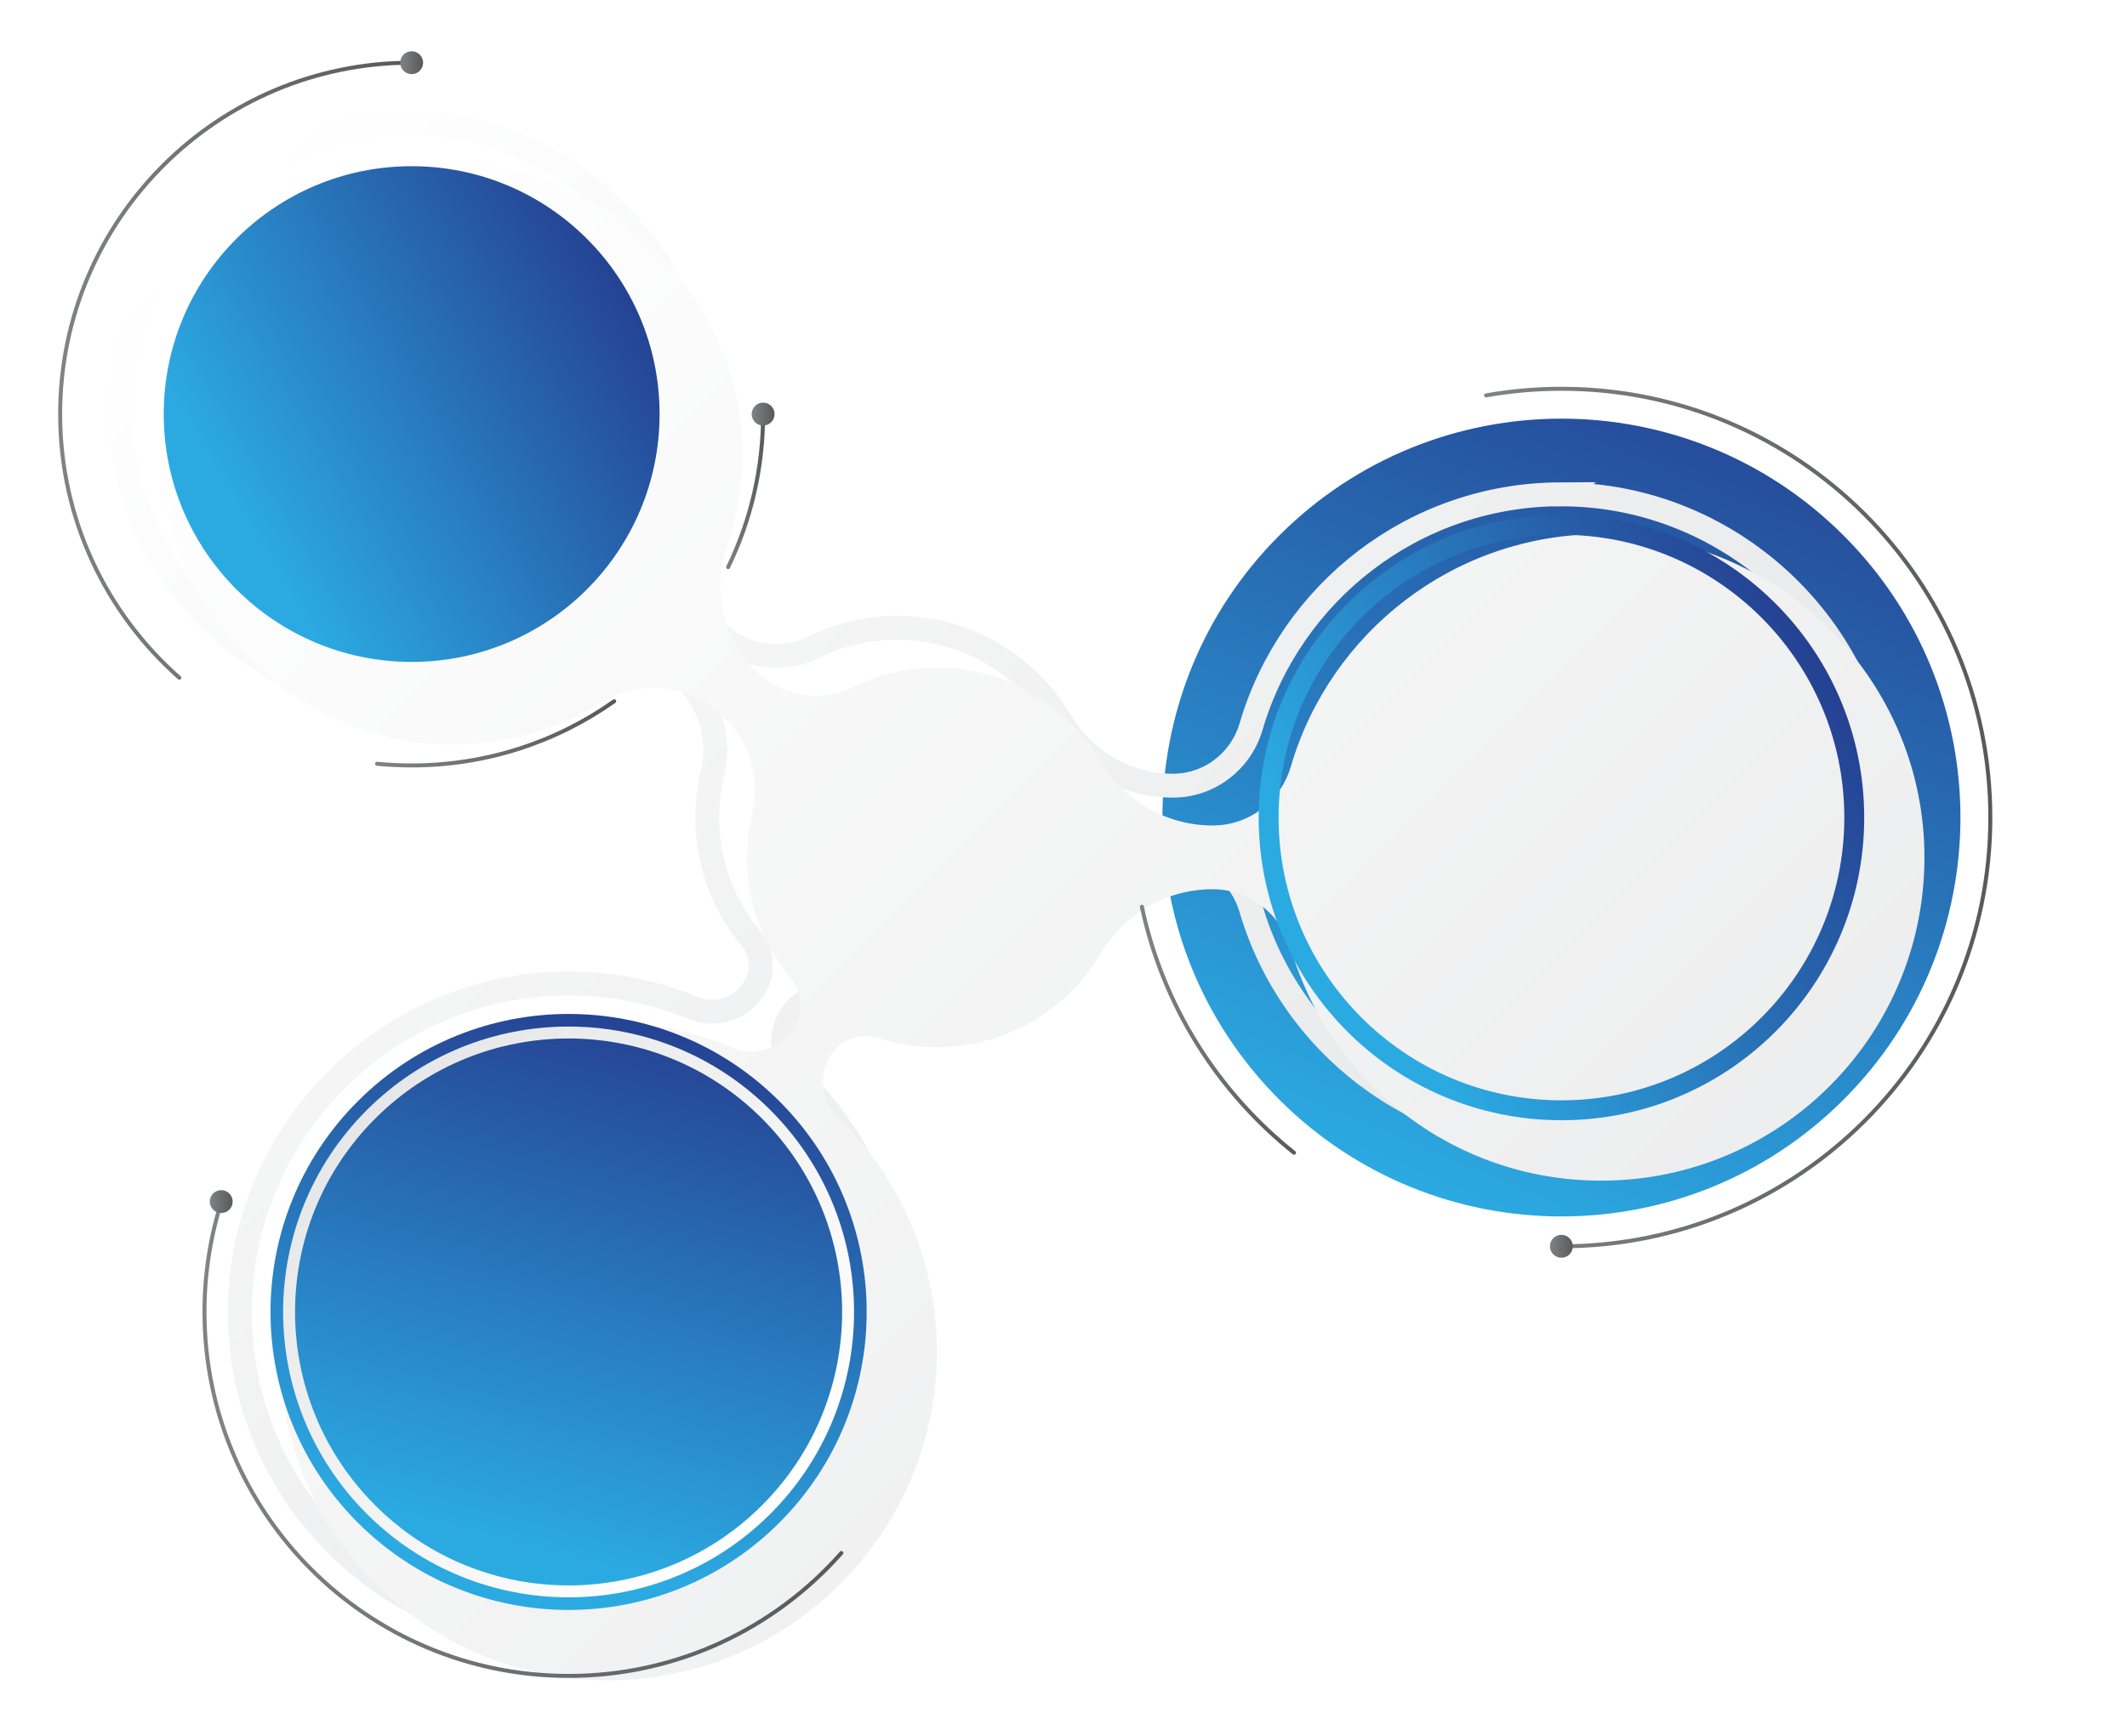 <svg width="561" height="458" viewBox="0 0 561 458" fill="none" xmlns="http://www.w3.org/2000/svg">
<g filter="url(#filter0_d_950_7806)">
<path d="M486.247 290.105C527.346 249.007 527.346 182.372 486.247 141.274C445.149 100.175 378.514 100.175 337.415 141.274C296.317 182.372 296.317 249.007 337.415 290.105C378.514 331.204 445.149 331.204 486.247 290.105Z" fill="url(#paint0_linear_950_7806)"/>
</g>
<path d="M411.514 130.4C372.894 130.54 340.334 156.36 329.984 191.67C327.284 200.88 318.954 207.28 309.354 207.28H309.294C297.104 207.28 285.934 200.73 279.704 190.25C271.454 176.36 256.674 166.72 239.694 165.71C230.594 165.17 221.974 167.06 214.434 170.8C205.874 175.05 195.524 173.17 188.764 166.42L188.354 166.01C179.974 157.63 177.334 145.23 181.164 134.01C184.224 125.05 185.664 115.33 185.154 105.22C183.204 67.06 149.464 33.92 111.274 32.6C66.844 31.07 30.494 67.35 31.914 111.76C33.154 150.64 67.034 184.58 105.904 185.89C121.464 186.42 136.034 182.3 148.324 174.83C157.794 169.07 169.824 169.74 178.344 176.82L178.944 177.32C186.744 183.81 190.274 194.16 187.914 204.03C186.774 208.8 186.314 213.83 186.654 219.02C187.354 229.85 191.564 239.8 198.164 247.71C201.524 251.73 201.534 257.58 198.234 261.65L197.764 262.23C194.184 266.65 188.134 268.11 182.874 265.95C172.354 261.62 160.794 259.3 148.664 259.48C101.274 260.16 62.914 299.4 63.254 346.79C63.604 394.91 103.174 433.71 151.584 432.8C197.864 431.94 235.644 394.22 236.584 347.94C237.094 322.93 226.994 300.29 210.494 284.17C206.414 280.18 205.334 274.05 207.984 268.99L208.124 268.73C210.614 263.98 216.154 261.72 221.264 263.37C224.714 264.48 228.324 265.23 232.044 265.56C252.254 267.35 270.254 257.12 279.684 241.21C285.924 230.7 297.094 224.1 309.324 224.1C318.944 224.1 327.264 230.54 329.964 239.77C340.354 275.15 373.054 300.99 411.794 300.99C459.584 300.99 498.184 261.69 497.054 213.65C495.964 167.5 457.634 130.26 411.474 130.43L411.514 130.4Z" stroke="url(#paint1_linear_950_7806)" stroke-width="6.3" stroke-miterlimit="10"/>
<g filter="url(#filter1_d_950_7806)">
<path d="M411.514 130.4C372.894 130.54 340.334 156.36 329.984 191.67C327.284 200.88 318.954 207.28 309.354 207.28H309.294C297.104 207.28 285.934 200.73 279.704 190.25C271.454 176.36 256.674 166.72 239.694 165.71C230.594 165.17 221.974 167.06 214.434 170.8C205.874 175.05 195.524 173.17 188.764 166.42L188.354 166.01C179.974 157.63 177.334 145.23 181.164 134.01C184.224 125.05 185.664 115.33 185.154 105.22C183.204 67.06 149.464 33.92 111.274 32.6C66.844 31.07 30.494 67.35 31.914 111.76C33.154 150.64 67.034 184.58 105.904 185.89C121.464 186.42 136.034 182.3 148.324 174.83C157.794 169.07 169.824 169.74 178.344 176.82L178.944 177.32C186.744 183.81 190.274 194.16 187.914 204.03C186.774 208.8 186.314 213.83 186.654 219.02C187.354 229.85 191.564 239.8 198.164 247.71C201.524 251.73 201.534 257.58 198.234 261.65L197.764 262.23C194.184 266.65 188.134 268.11 182.874 265.95C172.354 261.62 160.794 259.3 148.664 259.48C101.274 260.16 62.914 299.4 63.254 346.79C63.604 394.91 103.174 433.71 151.584 432.8C197.864 431.94 235.644 394.22 236.584 347.94C237.094 322.93 226.994 300.29 210.494 284.17C206.414 280.18 205.334 274.05 207.984 268.99L208.124 268.73C210.614 263.98 216.154 261.72 221.264 263.37C224.714 264.48 228.324 265.23 232.044 265.56C252.254 267.35 270.254 257.12 279.684 241.21C285.924 230.7 297.094 224.1 309.324 224.1C318.944 224.1 327.264 230.54 329.964 239.77C340.354 275.15 373.054 300.99 411.794 300.99C459.584 300.99 498.184 261.69 497.054 213.65C495.964 167.5 457.634 130.26 411.474 130.43L411.514 130.4Z" fill="url(#paint2_linear_950_7806)"/>
</g>
<g filter="url(#filter2_d_950_7806)">
<path d="M205.559 401.717C236.262 371.014 236.262 321.235 205.559 290.532C174.856 259.829 125.077 259.829 94.374 290.532C63.671 321.235 63.671 371.014 94.374 401.717C125.077 432.42 174.856 432.42 205.559 401.717Z" fill="url(#paint3_linear_950_7806)"/>
</g>
<g filter="url(#filter3_d_950_7806)">
<path d="M202.094 398.252C230.884 369.463 230.884 322.786 202.094 293.997C173.305 265.207 126.628 265.207 97.838 293.997C69.049 322.786 69.049 369.463 97.838 398.252C126.628 427.042 173.305 427.042 202.094 398.252Z" stroke="url(#paint4_linear_950_7806)" stroke-width="3.15" stroke-miterlimit="10"/>
</g>
<g filter="url(#filter4_d_950_7806)">
<path d="M108.574 174.63C144.688 174.63 173.964 145.354 173.964 109.24C173.964 73.126 144.688 43.85 108.574 43.85C72.46 43.85 43.184 73.126 43.184 109.24C43.184 145.354 72.46 174.63 108.574 174.63Z" fill="url(#paint5_linear_950_7806)"/>
</g>
<g filter="url(#filter5_d_950_7806)">
<path d="M411.834 292.92C454.487 292.92 489.064 258.343 489.064 215.69C489.064 173.037 454.487 138.46 411.834 138.46C369.181 138.46 334.604 173.037 334.604 215.69C334.604 258.343 369.181 292.92 411.834 292.92Z" stroke="url(#paint6_linear_950_7806)" stroke-width="5.25" stroke-miterlimit="10"/>
</g>
<g filter="url(#filter6_d_950_7806)">
<path d="M221.914 409.72C204.324 429.61 178.604 442.15 149.964 442.15C96.934 442.15 53.934 399.16 53.934 346.12C53.934 335.97 55.504 326.19 58.424 317" stroke="url(#paint7_linear_950_7806)" stroke-width="1.05" stroke-miterlimit="10" stroke-linecap="round"/>
</g>
<path d="M58.344 320.03C60.012 320.03 61.364 318.678 61.364 317.01C61.364 315.342 60.012 313.99 58.344 313.99C56.676 313.99 55.324 315.342 55.324 317.01C55.324 318.678 56.676 320.03 58.344 320.03Z" fill="url(#paint8_linear_950_7806)"/>
<g filter="url(#filter7_d_950_7806)">
<path d="M47.294 178.8C28.024 161.81 15.864 136.94 15.864 109.24C15.864 58.04 57.364 16.54 108.564 16.54" stroke="url(#paint9_linear_950_7806)" stroke-width="1.05" stroke-miterlimit="10" stroke-linecap="round"/>
</g>
<g filter="url(#filter8_d_950_7806)">
<path d="M201.274 109.24C201.274 123.72 197.954 137.42 192.044 149.62" stroke="url(#paint10_linear_950_7806)" stroke-width="1.05" stroke-miterlimit="10" stroke-linecap="round"/>
</g>
<g filter="url(#filter9_d_950_7806)">
<path d="M162.004 185C146.904 195.67 128.464 201.94 108.574 201.94C105.494 201.94 102.444 201.79 99.434 201.5" stroke="url(#paint11_linear_950_7806)" stroke-width="1.05" stroke-miterlimit="10" stroke-linecap="round"/>
</g>
<path d="M108.574 19.56C110.242 19.56 111.594 18.208 111.594 16.54C111.594 14.872 110.242 13.52 108.574 13.52C106.906 13.52 105.554 14.872 105.554 16.54C105.554 18.208 106.906 19.56 108.574 19.56Z" fill="url(#paint12_linear_950_7806)"/>
<path d="M204.294 109.24C204.294 110.91 202.944 112.26 201.274 112.26C199.604 112.26 198.254 110.91 198.254 109.24C198.254 107.57 199.604 106.22 201.274 106.22C202.944 106.22 204.294 107.57 204.294 109.24Z" fill="url(#paint13_linear_950_7806)"/>
<g filter="url(#filter10_d_950_7806)">
<path d="M341.294 304.12C321.194 288.07 306.694 265.3 301.174 239.22" stroke="url(#paint14_linear_950_7806)" stroke-width="1.05" stroke-miterlimit="10" stroke-linecap="round"/>
</g>
<g filter="url(#filter11_d_950_7806)">
<path d="M391.954 104.31C398.404 103.17 405.044 102.57 411.834 102.57C474.304 102.57 524.954 153.21 524.954 215.69C524.954 278.17 474.314 328.81 411.834 328.81" stroke="url(#paint15_linear_950_7806)" stroke-width="1.05" stroke-miterlimit="10" stroke-linecap="round"/>
</g>
<path d="M414.834 328.8C414.834 330.47 413.484 331.82 411.814 331.82C410.144 331.82 408.794 330.47 408.794 328.8C408.794 327.13 410.144 325.78 411.814 325.78C413.484 325.78 414.834 327.13 414.834 328.8Z" fill="url(#paint16_linear_950_7806)"/>
<defs>
<filter id="filter0_d_950_7806" x="292.651" y="96.51" width="238.36" height="238.36" filterUnits="userSpaceOnUse" color-interpolation-filters="sRGB">
<feFlood flood-opacity="0" result="BackgroundImageFix"/>
<feColorMatrix in="SourceAlpha" type="matrix" values="0 0 0 0 0 0 0 0 0 0 0 0 0 0 0 0 0 0 127 0" result="hardAlpha"/>
<feOffset/>
<feGaussianBlur stdDeviation="6.97"/>
<feColorMatrix type="matrix" values="0 0 0 0 0.698 0 0 0 0 0.698 0 0 0 0 0.698 0 0 0 0.75 0"/>
<feBlend mode="normal" in2="BackgroundImageFix" result="effect1_dropShadow_950_7806"/>
<feBlend mode="normal" in="SourceGraphic" in2="effect1_dropShadow_950_7806" result="shape"/>
</filter>
<filter id="filter1_d_950_7806" x="31.874" y="32.553" width="486.204" height="421.262" filterUnits="userSpaceOnUse" color-interpolation-filters="sRGB">
<feFlood flood-opacity="0" result="BackgroundImageFix"/>
<feColorMatrix in="SourceAlpha" type="matrix" values="0 0 0 0 0 0 0 0 0 0 0 0 0 0 0 0 0 0 127 0" result="hardAlpha"/>
<feOffset dx="10.5" dy="10.5"/>
<feGaussianBlur stdDeviation="5.25"/>
<feColorMatrix type="matrix" values="0 0 0 0 0.682 0 0 0 0 0.808 0 0 0 0 0.808 0 0 0 0.75 0"/>
<feBlend mode="normal" in2="BackgroundImageFix" result="effect1_dropShadow_950_7806"/>
<feBlend mode="normal" in="SourceGraphic" in2="effect1_dropShadow_950_7806" result="shape"/>
</filter>
<filter id="filter2_d_950_7806" x="60.926" y="257.085" width="178.08" height="178.08" filterUnits="userSpaceOnUse" color-interpolation-filters="sRGB">
<feFlood flood-opacity="0" result="BackgroundImageFix"/>
<feColorMatrix in="SourceAlpha" type="matrix" values="0 0 0 0 0 0 0 0 0 0 0 0 0 0 0 0 0 0 127 0" result="hardAlpha"/>
<feOffset/>
<feGaussianBlur stdDeviation="5.21"/>
<feColorMatrix type="matrix" values="0 0 0 0 0.698 0 0 0 0 0.698 0 0 0 0 0.698 0 0 0 0.75 0"/>
<feBlend mode="normal" in2="BackgroundImageFix" result="effect1_dropShadow_950_7806"/>
<feBlend mode="normal" in="SourceGraphic" in2="effect1_dropShadow_950_7806" result="shape"/>
</filter>
<filter id="filter3_d_950_7806" x="64.911" y="261.07" width="170.11" height="170.11" filterUnits="userSpaceOnUse" color-interpolation-filters="sRGB">
<feFlood flood-opacity="0" result="BackgroundImageFix"/>
<feColorMatrix in="SourceAlpha" type="matrix" values="0 0 0 0 0 0 0 0 0 0 0 0 0 0 0 0 0 0 127 0" result="hardAlpha"/>
<feOffset/>
<feGaussianBlur stdDeviation="4.88"/>
<feColorMatrix type="matrix" values="0 0 0 0 0.698 0 0 0 0 0.698 0 0 0 0 0.698 0 0 0 0.75 0"/>
<feBlend mode="normal" in2="BackgroundImageFix" result="effect1_dropShadow_950_7806"/>
<feBlend mode="normal" in="SourceGraphic" in2="effect1_dropShadow_950_7806" result="shape"/>
</filter>
<filter id="filter4_d_950_7806" x="32.564" y="33.23" width="152.02" height="152.02" filterUnits="userSpaceOnUse" color-interpolation-filters="sRGB">
<feFlood flood-opacity="0" result="BackgroundImageFix"/>
<feColorMatrix in="SourceAlpha" type="matrix" values="0 0 0 0 0 0 0 0 0 0 0 0 0 0 0 0 0 0 127 0" result="hardAlpha"/>
<feOffset/>
<feGaussianBlur stdDeviation="5.31"/>
<feColorMatrix type="matrix" values="0 0 0 0 0.698 0 0 0 0 0.698 0 0 0 0 0.698 0 0 0 0.75 0"/>
<feBlend mode="normal" in2="BackgroundImageFix" result="effect1_dropShadow_950_7806"/>
<feBlend mode="normal" in="SourceGraphic" in2="effect1_dropShadow_950_7806" result="shape"/>
</filter>
<filter id="filter5_d_950_7806" x="321.759" y="125.615" width="180.15" height="180.15" filterUnits="userSpaceOnUse" color-interpolation-filters="sRGB">
<feFlood flood-opacity="0" result="BackgroundImageFix"/>
<feColorMatrix in="SourceAlpha" type="matrix" values="0 0 0 0 0 0 0 0 0 0 0 0 0 0 0 0 0 0 127 0" result="hardAlpha"/>
<feOffset/>
<feGaussianBlur stdDeviation="5.11"/>
<feColorMatrix type="matrix" values="0 0 0 0 0.698 0 0 0 0 0.698 0 0 0 0 0.698 0 0 0 0.75 0"/>
<feBlend mode="normal" in2="BackgroundImageFix" result="effect1_dropShadow_950_7806"/>
<feBlend mode="normal" in="SourceGraphic" in2="effect1_dropShadow_950_7806" result="shape"/>
</filter>
<filter id="filter6_d_950_7806" x="40.689" y="303.755" width="194.47" height="151.64" filterUnits="userSpaceOnUse" color-interpolation-filters="sRGB">
<feFlood flood-opacity="0" result="BackgroundImageFix"/>
<feColorMatrix in="SourceAlpha" type="matrix" values="0 0 0 0 0 0 0 0 0 0 0 0 0 0 0 0 0 0 127 0" result="hardAlpha"/>
<feOffset/>
<feGaussianBlur stdDeviation="6.36"/>
<feColorMatrix type="matrix" values="0 0 0 0 0.698 0 0 0 0 0.698 0 0 0 0 0.698 0 0 0 0.75 0"/>
<feBlend mode="normal" in2="BackgroundImageFix" result="effect1_dropShadow_950_7806"/>
<feBlend mode="normal" in="SourceGraphic" in2="effect1_dropShadow_950_7806" result="shape"/>
</filter>
<filter id="filter7_d_950_7806" x="0.279" y="0.955" width="123.87" height="193.43" filterUnits="userSpaceOnUse" color-interpolation-filters="sRGB">
<feFlood flood-opacity="0" result="BackgroundImageFix"/>
<feColorMatrix in="SourceAlpha" type="matrix" values="0 0 0 0 0 0 0 0 0 0 0 0 0 0 0 0 0 0 127 0" result="hardAlpha"/>
<feOffset/>
<feGaussianBlur stdDeviation="7.53"/>
<feColorMatrix type="matrix" values="0 0 0 0 0.698 0 0 0 0 0.698 0 0 0 0 0.698 0 0 0 0.75 0"/>
<feBlend mode="normal" in2="BackgroundImageFix" result="effect1_dropShadow_950_7806"/>
<feBlend mode="normal" in="SourceGraphic" in2="effect1_dropShadow_950_7806" result="shape"/>
</filter>
<filter id="filter8_d_950_7806" x="176.459" y="93.655" width="40.4" height="71.55" filterUnits="userSpaceOnUse" color-interpolation-filters="sRGB">
<feFlood flood-opacity="0" result="BackgroundImageFix"/>
<feColorMatrix in="SourceAlpha" type="matrix" values="0 0 0 0 0 0 0 0 0 0 0 0 0 0 0 0 0 0 127 0" result="hardAlpha"/>
<feOffset/>
<feGaussianBlur stdDeviation="7.53"/>
<feColorMatrix type="matrix" values="0 0 0 0 0.698 0 0 0 0 0.698 0 0 0 0 0.698 0 0 0 0.75 0"/>
<feBlend mode="normal" in2="BackgroundImageFix" result="effect1_dropShadow_950_7806"/>
<feBlend mode="normal" in="SourceGraphic" in2="effect1_dropShadow_950_7806" result="shape"/>
</filter>
<filter id="filter9_d_950_7806" x="83.849" y="169.415" width="93.74" height="48.11" filterUnits="userSpaceOnUse" color-interpolation-filters="sRGB">
<feFlood flood-opacity="0" result="BackgroundImageFix"/>
<feColorMatrix in="SourceAlpha" type="matrix" values="0 0 0 0 0 0 0 0 0 0 0 0 0 0 0 0 0 0 127 0" result="hardAlpha"/>
<feOffset/>
<feGaussianBlur stdDeviation="7.53"/>
<feColorMatrix type="matrix" values="0 0 0 0 0.698 0 0 0 0 0.698 0 0 0 0 0.698 0 0 0 0.75 0"/>
<feBlend mode="normal" in2="BackgroundImageFix" result="effect1_dropShadow_950_7806"/>
<feBlend mode="normal" in="SourceGraphic" in2="effect1_dropShadow_950_7806" result="shape"/>
</filter>
<filter id="filter10_d_950_7806" x="285.669" y="223.715" width="71.13" height="95.91" filterUnits="userSpaceOnUse" color-interpolation-filters="sRGB">
<feFlood flood-opacity="0" result="BackgroundImageFix"/>
<feColorMatrix in="SourceAlpha" type="matrix" values="0 0 0 0 0 0 0 0 0 0 0 0 0 0 0 0 0 0 127 0" result="hardAlpha"/>
<feOffset/>
<feGaussianBlur stdDeviation="7.49"/>
<feColorMatrix type="matrix" values="0 0 0 0 0.698 0 0 0 0 0.698 0 0 0 0 0.698 0 0 0 0.75 0"/>
<feBlend mode="normal" in2="BackgroundImageFix" result="effect1_dropShadow_950_7806"/>
<feBlend mode="normal" in="SourceGraphic" in2="effect1_dropShadow_950_7806" result="shape"/>
</filter>
<filter id="filter11_d_950_7806" x="376.449" y="87.065" width="164.01" height="257.25" filterUnits="userSpaceOnUse" color-interpolation-filters="sRGB">
<feFlood flood-opacity="0" result="BackgroundImageFix"/>
<feColorMatrix in="SourceAlpha" type="matrix" values="0 0 0 0 0 0 0 0 0 0 0 0 0 0 0 0 0 0 127 0" result="hardAlpha"/>
<feOffset/>
<feGaussianBlur stdDeviation="7.49"/>
<feColorMatrix type="matrix" values="0 0 0 0 0.698 0 0 0 0 0.698 0 0 0 0 0.698 0 0 0 0.75 0"/>
<feBlend mode="normal" in2="BackgroundImageFix" result="effect1_dropShadow_950_7806"/>
<feBlend mode="normal" in="SourceGraphic" in2="effect1_dropShadow_950_7806" result="shape"/>
</filter>
<linearGradient id="paint0_linear_950_7806" x1="371.684" y1="314.48" x2="466.871" y2="86.516" gradientUnits="userSpaceOnUse">
<stop stop-color="#2BAAE2"/>
<stop offset="1" stop-color="#253E90"/>
</linearGradient>
<linearGradient id="paint1_linear_950_7806" x1="51.904" y1="52.99" x2="375.754" y2="376.84" gradientUnits="userSpaceOnUse">
<stop stop-color="white"/>
<stop offset="1" stop-color="#E6E7E8"/>
</linearGradient>
<linearGradient id="paint2_linear_950_7806" x1="50.914" y1="52" x2="496.634" y2="497.72" gradientUnits="userSpaceOnUse">
<stop stop-color="white"/>
<stop offset="1" stop-color="#E6E7E8"/>
</linearGradient>
<linearGradient id="paint3_linear_950_7806" x1="97.903" y1="398.188" x2="134.917" y2="254.968" gradientUnits="userSpaceOnUse">
<stop stop-color="#2BAAE2"/>
<stop offset="1" stop-color="#253E90"/>
</linearGradient>
<linearGradient id="paint4_linear_950_7806" x1="203.205" y1="399.369" x2="96.725" y2="292.879" gradientUnits="userSpaceOnUse">
<stop stop-color="white"/>
<stop offset="1" stop-color="#E6E7E8"/>
</linearGradient>
<linearGradient id="paint5_linear_950_7806" x1="47.336" y1="109.24" x2="153.334" y2="46.778" gradientUnits="userSpaceOnUse">
<stop stop-color="#2BAAE2"/>
<stop offset="1" stop-color="#253E90"/>
</linearGradient>
<linearGradient id="paint6_linear_950_7806" x1="339.508" y1="215.69" x2="464.699" y2="141.919" gradientUnits="userSpaceOnUse">
<stop stop-color="#2BAAE2"/>
<stop offset="1" stop-color="#253E90"/>
</linearGradient>
<linearGradient id="paint7_linear_950_7806" x1="53.414" y1="379.58" x2="222.444" y2="379.58" gradientUnits="userSpaceOnUse">
<stop stop-color="#808285"/>
<stop offset="1" stop-color="#58595B"/>
</linearGradient>
<linearGradient id="paint8_linear_950_7806" x1="55.324" y1="317.01" x2="61.364" y2="317.01" gradientUnits="userSpaceOnUse">
<stop stop-color="#808285"/>
<stop offset="1" stop-color="#58595B"/>
</linearGradient>
<linearGradient id="paint9_linear_950_7806" x1="15.344" y1="97.67" x2="109.104" y2="97.67" gradientUnits="userSpaceOnUse">
<stop stop-color="#808285"/>
<stop offset="1" stop-color="#58595B"/>
</linearGradient>
<linearGradient id="paint10_linear_950_7806" x1="191.514" y1="129.43" x2="201.804" y2="129.43" gradientUnits="userSpaceOnUse">
<stop stop-color="#808285"/>
<stop offset="1" stop-color="#58595B"/>
</linearGradient>
<linearGradient id="paint11_linear_950_7806" x1="98.914" y1="193.47" x2="162.534" y2="193.47" gradientUnits="userSpaceOnUse">
<stop stop-color="#808285"/>
<stop offset="1" stop-color="#58595B"/>
</linearGradient>
<linearGradient id="paint12_linear_950_7806" x1="105.554" y1="16.54" x2="111.594" y2="16.54" gradientUnits="userSpaceOnUse">
<stop stop-color="#808285"/>
<stop offset="1" stop-color="#58595B"/>
</linearGradient>
<linearGradient id="paint13_linear_950_7806" x1="198.254" y1="109.24" x2="204.294" y2="109.24" gradientUnits="userSpaceOnUse">
<stop stop-color="#808285"/>
<stop offset="1" stop-color="#58595B"/>
</linearGradient>
<linearGradient id="paint14_linear_950_7806" x1="300.644" y1="271.67" x2="341.814" y2="271.67" gradientUnits="userSpaceOnUse">
<stop stop-color="#808285"/>
<stop offset="1" stop-color="#58595B"/>
</linearGradient>
<linearGradient id="paint15_linear_950_7806" x1="391.434" y1="215.69" x2="525.474" y2="215.69" gradientUnits="userSpaceOnUse">
<stop stop-color="#808285"/>
<stop offset="1" stop-color="#58595B"/>
</linearGradient>
<linearGradient id="paint16_linear_950_7806" x1="408.794" y1="328.8" x2="414.834" y2="328.8" gradientUnits="userSpaceOnUse">
<stop stop-color="#808285"/>
<stop offset="1" stop-color="#58595B"/>
</linearGradient>
</defs>
</svg>
